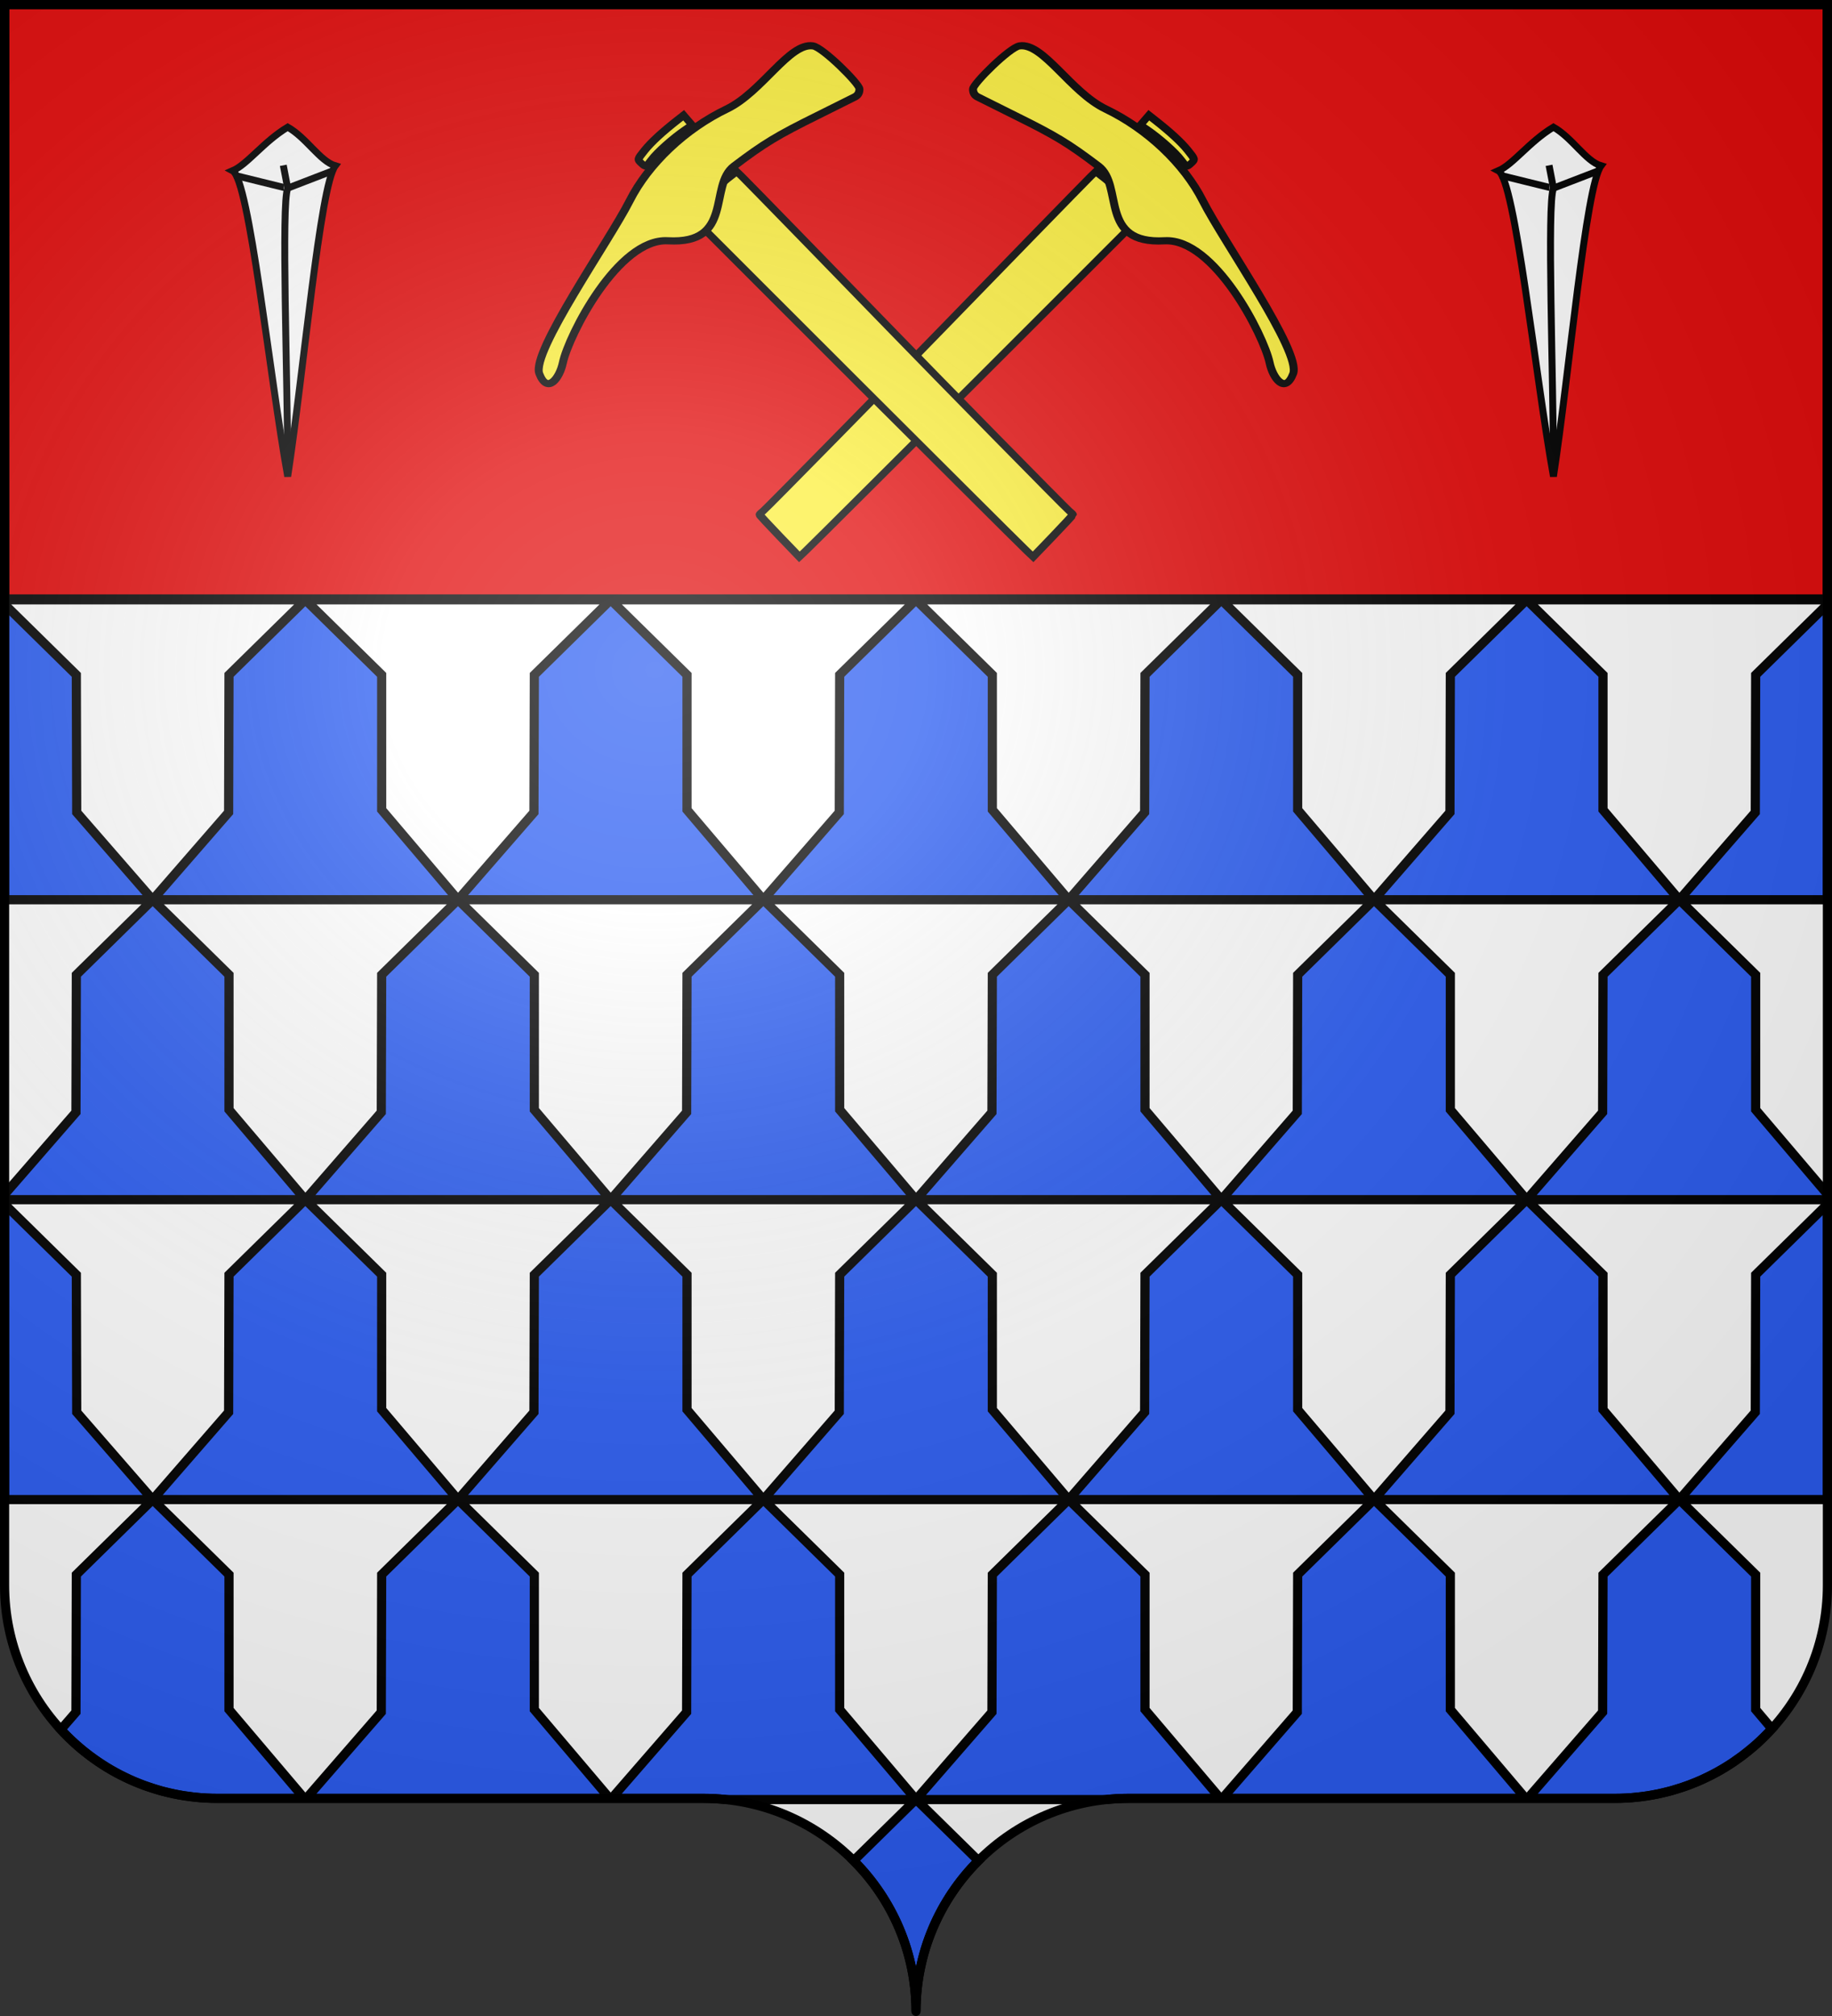 <?xml version="1.0" encoding="UTF-8" standalone="no"?>
<svg
   xmlns:dc="http://purl.org/dc/elements/1.1/"
   xmlns:cc="http://creativecommons.org/ns#"
   xmlns:rdf="http://www.w3.org/1999/02/22-rdf-syntax-ns#"
   xmlns:svg="http://www.w3.org/2000/svg"
   xmlns="http://www.w3.org/2000/svg"
   xmlns:xlink="http://www.w3.org/1999/xlink"
   xmlns:sodipodi="http://sodipodi.sourceforge.net/DTD/sodipodi-0.dtd"
   xmlns:inkscape="http://www.inkscape.org/namespaces/inkscape"
   height="660"
   width="600"
   version="1.0"
   id="svg2"
   sodipodi:version="0.32"
   inkscape:version="0.46"
   sodipodi:docname="Chamesson (21).svg"
   sodipodi:docbase="C:\Documents and Settings\Jimmy\Mes documents\Héraldique\Réalisations Perso\Blasons\Villes"
   inkscape:output_extension="org.inkscape.output.svg.inkscape">
  <rect width="100%" height="100%" fill="#333333" stroke="none"/>
  <sodipodi:namedview
     inkscape:window-height="712"
     inkscape:window-width="1024"
     inkscape:pageshadow="2"
     inkscape:pageopacity="0.0"
     guidetolerance="10.0"
     gridtolerance="10.0"
     objecttolerance="10.0"
     borderopacity="1.0"
     bordercolor="#666666"
     pagecolor="#ffffff"
     id="base"
     showgrid="false"
     height="660px"
     inkscape:zoom="0.8"
     inkscape:cx="295.71823"
     inkscape:cy="334.24419"
     inkscape:window-x="-4"
     inkscape:window-y="-4"
     inkscape:current-layer="layer1"
     showguides="true"
     inkscape:guide-bbox="true">
    <inkscape:grid
       type="xygrid"
       id="grid2531" />
  </sodipodi:namedview>
  <desc
     id="desc4">Flag of Canton of Valais (Wallis)</desc>
  <defs
     id="defs6">
    <inkscape:perspective
       sodipodi:type="inkscape:persp3d"
       inkscape:vp_x="0 : 330 : 1"
       inkscape:vp_y="0 : 1000 : 0"
       inkscape:vp_z="600 : 330 : 1"
       inkscape:persp3d-origin="300 : 220 : 1"
       id="perspective96" />
    <linearGradient
       id="linearGradient2893">
      <stop
         style="stop-color:white;stop-opacity:0.314;"
         offset="0"
         id="stop2895" />
      <stop
         id="stop2897"
         offset="0.19"
         style="stop-color:white;stop-opacity:0.251;" />
      <stop
         style="stop-color:#6b6b6b;stop-opacity:0.125;"
         offset="0.6"
         id="stop2901" />
      <stop
         style="stop-color:black;stop-opacity:0.125;"
         offset="1"
         id="stop2899" />
    </linearGradient>
    <radialGradient
       inkscape:collect="always"
       xlink:href="#linearGradient2893"
       id="radialGradient2883"
       cx="203.198"
       cy="218.01"
       fx="203.198"
       fy="218.01"
       r="300"
       gradientTransform="matrix(1.36,0,0,1.355,-79.528,-87.645)"
       gradientUnits="userSpaceOnUse" />
    <linearGradient
       id="linearGradient2955">
      <stop
         style="stop-color:white;stop-opacity:0;"
         offset="0"
         id="stop2965" />
      <stop
         style="stop-color:black;stop-opacity:0.646;"
         offset="1"
         id="stop2959" />
    </linearGradient>
    <radialGradient
       inkscape:collect="always"
       xlink:href="#linearGradient2955"
       id="radialGradient2961"
       cx="225.524"
       cy="218.901"
       fx="225.524"
       fy="218.901"
       r="300"
       gradientTransform="matrix(-4.167939e-4,2.183,-1.884,-3.599562e-4,615.597,-289.121)"
       gradientUnits="userSpaceOnUse" />
    <polygon
       id="star"
       transform="scale(53,53)"
       points="0,-1 0.588,0.809 -0.951,-0.309 0.951,-0.309 -0.588,0.809 0,-1 " />
    <clipPath
       id="clip">
      <path
         d="M 0,-200 L 0,600 L 300,600 L 300,-200 L 0,-200 z "
         id="path10" />
    </clipPath>
    <radialGradient
       inkscape:collect="always"
       xlink:href="#linearGradient2955"
       id="radialGradient1911"
       gradientUnits="userSpaceOnUse"
       gradientTransform="matrix(-4.167939e-4,2.183,-1.884,-3.599562e-4,1395.597,-309.121)"
       cx="225.524"
       cy="218.901"
       fx="225.524"
       fy="218.901"
       r="300" />
    <radialGradient
       inkscape:collect="always"
       xlink:href="#linearGradient2955"
       id="radialGradient2928"
       cx="-483.508"
       cy="153.928"
       fx="-483.508"
       fy="153.928"
       r="300"
       gradientTransform="matrix(0,2.342,-2.291,0,562.913,1323.77)"
       gradientUnits="userSpaceOnUse" />
    <radialGradient
       inkscape:collect="always"
       xlink:href="#linearGradient2893"
       id="radialGradient11919"
       gradientUnits="userSpaceOnUse"
       gradientTransform="matrix(1.551,0,0,1.35,-227.894,-51.264)"
       cx="285.186"
       cy="200.448"
       fx="285.186"
       fy="200.448"
       r="300" />
    <inkscape:perspective
       id="perspective2942"
       inkscape:persp3d-origin="372.04724 : 350.78739 : 1"
       inkscape:vp_z="744.09448 : 526.18109 : 1"
       inkscape:vp_y="0 : 1000 : 0"
       inkscape:vp_x="0 : 526.18109 : 1"
       sodipodi:type="inkscape:persp3d" />
  </defs>
  <g
     inkscape:groupmode="layer"
     id="layer1"
     inkscape:label="Fond écu"
     style="display:inline">
    <path
       id="path2014"
       style="fill:#ffffff;fill-opacity:1;fill-rule:nonzero;stroke:none;stroke-width:5;stroke-linecap:round;stroke-linejoin:round;stroke-miterlimit:4;stroke-dashoffset:0;stroke-opacity:1"
       d="M 300,658.499 C 300,619.995 331.203,588.746 369.65,588.746 C 408.097,588.746 490.403,588.746 528.85,588.746 C 567.297,588.746 598.5,557.496 598.5,518.992 L 598.5,1.5 L 1.5,1.5 L 1.5,518.992 C 1.5,557.496 32.703,588.746 71.15,588.746 C 109.597,588.746 191.903,588.746 230.35,588.746 C 268.797,588.746 300,619.995 300,658.499 z"
       sodipodi:nodetypes="cssccccssc" />
    <path
       d="M 300,660 C 300,621.496 331.203,590.246 369.65,590.246 C 408.097,590.246 490.403,590.246 528.85,590.246 C 567.297,590.246 598.5,558.997 598.5,520.493 L 598.5,3 L 1.5,3 L 1.5,520.493 C 1.5,558.997 32.703,590.246 71.15,590.246 C 109.597,590.246 191.903,590.246 230.35,590.246 C 268.797,590.246 300,621.496 300,660 z"
       style="fill:none;fill-opacity:1;fill-rule:nonzero;stroke:none;stroke-width:5;stroke-linecap:round;stroke-linejoin:round;stroke-miterlimit:4;stroke-dashoffset:0;stroke-opacity:1"
       id="path2411" />
    <path
       style="fill:#2b5df2;fill-opacity:1;stroke:#000000;stroke-width:3;stroke-opacity:1"
       d="M 1.5,1.5 L 1.5,98.188 L 50,98.188 L 25.125,69.594 L 25,24.562 L 1.531,1.5 L 1.5,1.5 z M 50,98.188 L 150,98.188 L 125,68.719 L 125,24.562 L 101.531,1.5 L 98.469,1.5 L 75,24.562 L 74.875,69.594 L 50,98.188 z M 50,98.188 L 25,122.75 L 24.875,167.781 L 1.5,194.656 L 1.5,196.375 L 100,196.375 L 75,166.938 L 75,122.75 L 50,98.188 z M 100,196.375 L 200,196.375 L 175,166.938 L 175,122.75 L 150,98.188 L 125,122.75 L 124.875,167.781 L 100,196.375 z M 100,196.375 L 75,220.938 L 74.875,265.969 L 50,294.562 L 150,294.562 L 125,265.125 L 125,220.938 L 100,196.375 z M 150,294.562 L 250,294.562 L 225,265.125 L 225,220.938 L 200,196.375 L 175,220.938 L 174.875,265.969 L 150,294.562 z M 150,294.562 L 125,319.125 L 124.875,364.156 L 100,392.75 L 200,392.75 L 175,363.312 L 175,319.125 L 150,294.562 z M 200,392.75 L 300,392.75 L 275,363.312 L 275,319.125 L 250,294.562 L 225,319.125 L 224.875,364.156 L 200,392.75 z M 200,392.75 L 175,417.312 L 174.875,462.344 L 150,490.938 L 250,490.938 L 225,461.5 L 225,417.312 L 200,392.75 z M 250,490.938 L 350,490.938 L 325,461.5 L 325,417.312 L 300,392.75 L 275,417.312 L 274.875,462.344 L 250,490.938 z M 250,490.938 L 225,515.5 L 224.875,560.531 L 200.344,588.75 C 210.118,588.75 223.098,588.75 230.344,588.75 C 231.553,588.75 232.743,588.784 233.938,588.844 C 234.01,588.847 234.084,588.84 234.156,588.844 C 235.085,588.893 236.019,588.976 236.938,589.062 C 237.114,589.079 237.293,589.076 237.469,589.094 C 237.625,589.11 237.781,589.139 237.938,589.156 L 299.906,589.156 L 279.562,609.156 C 292.188,621.784 300,639.232 300,658.5 C 300,639.232 307.812,621.784 320.438,609.156 L 300.094,589.156 L 362.062,589.156 C 362.396,589.12 362.728,589.094 363.062,589.062 C 363.981,588.976 364.915,588.893 365.844,588.844 C 365.916,588.84 365.99,588.847 366.062,588.844 C 367.257,588.784 368.447,588.75 369.656,588.75 C 376.902,588.75 389.882,588.75 399.656,588.75 L 375,559.688 L 375,515.5 L 350,490.938 L 325,515.5 L 324.875,560.531 L 300.031,589.094 L 300,589.062 L 299.969,589.094 L 275,559.688 L 275,515.5 L 250,490.938 z M 350,490.938 L 450,490.938 L 425,461.5 L 425,417.312 L 400,392.75 L 375,417.312 L 374.875,462.344 L 350,490.938 z M 400,392.75 L 375,363.312 L 375,319.125 L 350,294.562 L 325,319.125 L 324.875,364.156 L 300,392.75 L 400,392.75 z M 400,392.75 L 500,392.75 L 475,363.312 L 475,319.125 L 450,294.562 L 425,319.125 L 424.875,364.156 L 400,392.75 z M 450,294.562 L 425,265.125 L 425,220.938 L 400,196.375 L 375,220.938 L 374.875,265.969 L 350,294.562 L 450,294.562 z M 450,294.562 L 550,294.562 L 525,265.125 L 525,220.938 L 500,196.375 L 475,220.938 L 474.875,265.969 L 450,294.562 z M 500,196.375 L 475,166.938 L 475,122.75 L 450,98.188 L 425,122.75 L 424.875,167.781 L 400,196.375 L 500,196.375 z M 500,196.375 L 598.5,196.375 L 598.5,194.594 L 575,166.938 L 575,122.75 L 550,98.188 L 525,122.75 L 524.875,167.781 L 500,196.375 z M 550,98.188 L 525,68.719 L 525,24.562 L 501.531,1.5 L 498.469,1.5 L 475,24.562 L 474.875,69.594 L 450,98.188 L 550,98.188 z M 550,98.188 L 598.5,98.188 L 598.5,1.5 L 598.469,1.5 L 575,24.562 L 574.875,69.594 L 550,98.188 z M 450,98.188 L 425,68.719 L 425,24.562 L 401.531,1.5 L 398.469,1.5 L 375,24.562 L 374.875,69.594 L 350,98.188 L 450,98.188 z M 350,98.188 L 325,122.75 L 324.875,167.781 L 300,196.375 L 400,196.375 L 375,166.938 L 375,122.75 L 350,98.188 z M 350,98.188 L 325,68.719 L 325,24.562 L 301.531,1.5 L 298.469,1.5 L 275,24.562 L 274.875,69.594 L 250,98.188 L 350,98.188 z M 250,98.188 L 225,122.75 L 224.875,167.781 L 200,196.375 L 300,196.375 L 275,166.938 L 275,122.75 L 250,98.188 z M 250,98.188 L 225,68.719 L 225,24.562 L 201.531,1.5 L 198.469,1.5 L 175,24.562 L 174.875,69.594 L 150,98.188 L 250,98.188 z M 300,196.375 L 275,220.938 L 274.875,265.969 L 250,294.562 L 350,294.562 L 325,265.125 L 325,220.938 L 300,196.375 z M 550,294.562 L 598.5,294.562 L 598.5,197.844 L 575,220.938 L 574.875,265.969 L 550,294.562 z M 550,294.562 L 525,319.125 L 524.875,364.156 L 500,392.75 L 598.5,392.75 L 598.5,390.969 L 575,363.312 L 575,319.125 L 550,294.562 z M 500,392.75 L 475,417.312 L 474.875,462.344 L 450,490.938 L 550,490.938 L 525,461.5 L 525,417.312 L 500,392.75 z M 550,490.938 L 598.5,490.938 L 598.5,394.219 L 575,417.312 L 574.875,462.344 L 550,490.938 z M 550,490.938 L 525,515.5 L 524.875,560.531 L 500.344,588.75 C 509.535,588.75 521.96,588.75 528.844,588.75 C 530.045,588.75 531.251,588.717 532.438,588.656 C 532.5,588.653 532.562,588.66 532.625,588.656 C 533.748,588.596 534.86,588.488 535.969,588.375 C 537.139,588.256 538.285,588.114 539.438,587.938 C 540.495,587.776 541.552,587.584 542.594,587.375 C 542.688,587.356 542.781,587.332 542.875,587.312 C 542.895,587.308 542.918,587.317 542.938,587.312 C 543.536,587.189 544.126,587.045 544.719,586.906 C 545.481,586.728 546.248,586.547 547,586.344 C 547.083,586.321 547.168,586.304 547.25,586.281 C 547.525,586.206 547.789,586.11 548.062,586.031 C 548.778,585.826 549.482,585.603 550.188,585.375 C 550.364,585.318 550.543,585.277 550.719,585.219 C 551.411,584.989 552.098,584.751 552.781,584.5 C 552.949,584.438 553.114,584.375 553.281,584.312 C 553.944,584.063 554.597,583.8 555.25,583.531 C 555.479,583.437 555.71,583.347 555.938,583.25 C 556.441,583.037 556.94,582.819 557.438,582.594 C 557.523,582.555 557.602,582.508 557.688,582.469 C 558.67,582.02 559.636,581.555 560.594,581.062 C 560.614,581.052 560.636,581.042 560.656,581.031 C 560.697,581.01 560.74,580.99 560.781,580.969 C 561.725,580.479 562.676,579.968 563.594,579.438 C 563.666,579.396 563.74,579.355 563.812,579.312 C 563.845,579.294 563.874,579.269 563.906,579.25 C 564.803,578.725 565.692,578.188 566.562,577.625 C 566.657,577.564 566.75,577.499 566.844,577.438 C 567.161,577.23 567.468,577.025 567.781,576.812 C 568.061,576.624 568.317,576.412 568.594,576.219 C 569.13,575.845 569.663,575.482 570.188,575.094 C 570.289,575.018 570.399,574.951 570.5,574.875 C 571.198,574.352 571.885,573.798 572.562,573.25 C 573.482,572.505 574.401,571.758 575.281,570.969 C 576.162,570.179 577.005,569.364 577.844,568.531 C 578.683,567.699 579.516,566.843 580.312,565.969 L 575,559.688 L 575,515.5 L 550,490.938 z M 450,490.938 L 425,515.5 L 424.875,560.531 L 400.344,588.75 C 432.846,588.75 467.476,588.75 499.656,588.75 L 475,559.688 L 475,515.5 L 450,490.938 z M 150,490.938 L 125,515.5 L 124.875,560.531 L 100.344,588.75 C 132.524,588.75 167.154,588.75 199.656,588.75 L 175,559.688 L 175,515.5 L 150,490.938 z M 150,490.938 L 125,461.5 L 125,417.312 L 100,392.75 L 75,417.312 L 74.875,462.344 L 50,490.938 L 150,490.938 z M 50,490.938 L 25,515.5 L 24.875,560.531 L 19.938,566.219 C 20.733,567.083 21.537,567.926 22.375,568.75 C 24.051,570.397 25.822,571.965 27.656,573.438 C 28.573,574.174 29.515,574.872 30.469,575.562 C 31.423,576.253 32.386,576.92 33.375,577.562 C 34.333,578.184 35.323,578.8 36.312,579.375 C 36.425,579.441 36.543,579.498 36.656,579.562 C 37.601,580.105 38.559,580.626 39.531,581.125 C 40.337,581.538 41.145,581.93 41.969,582.312 C 42.611,582.61 43.253,582.909 43.906,583.188 C 44.04,583.244 44.179,583.288 44.312,583.344 C 45.192,583.712 46.072,584.073 46.969,584.406 C 47.185,584.487 47.407,584.547 47.625,584.625 C 48.517,584.946 49.404,585.246 50.312,585.531 C 50.757,585.671 51.208,585.807 51.656,585.938 C 52.105,586.069 52.548,586.221 53,586.344 C 53.681,586.528 54.374,586.68 55.062,586.844 C 55.748,587.006 56.432,587.17 57.125,587.312 C 58.142,587.522 59.155,587.711 60.188,587.875 C 60.841,587.979 61.497,588.04 62.156,588.125 C 62.658,588.19 63.151,588.289 63.656,588.344 C 63.782,588.357 63.905,588.362 64.031,588.375 C 65.14,588.488 66.252,588.596 67.375,588.656 C 67.438,588.66 67.5,588.653 67.562,588.656 C 68.749,588.717 69.955,588.75 71.156,588.75 C 78.04,588.75 90.465,588.75 99.656,588.75 L 75,559.688 L 75,515.5 L 50,490.938 z M 50,490.938 L 25.125,462.344 L 25,417.312 L 1.5,394.219 L 1.5,490.938 L 50,490.938 z M 100,392.75 L 75,363.312 L 75,319.125 L 50,294.562 L 25,319.125 L 24.875,364.156 L 1.5,391.031 L 1.5,392.75 L 100,392.75 z M 50,294.562 L 25.125,265.969 L 25,220.938 L 1.5,197.844 L 1.5,294.562 L 50,294.562 z"
       id="path3043" />
  </g>
  <g
     inkscape:groupmode="layer"
     id="layer2"
     inkscape:label="Meubles">
    <g
       id="g5167"
       inkscape:label="Calque 1"
       transform="matrix(1,0,0,1,-86.428,-187.326)"
       style="fill:#e20909">
      <path
         id="path17287"
         d="M 87.995,188.792 L 87.995,383.413 L 684.863,383.413 L 684.863,188.792 L 87.995,188.792 z"
         style="fill:#e20909;fill-opacity:1;fill-rule:nonzero;stroke:#000000;stroke-width:3;stroke-linecap:round;stroke-linejoin:round;stroke-miterlimit:4;stroke-dasharray:none;stroke-dashoffset:0;stroke-opacity:1;display:inline" />
    </g>
    <g
       style="display:inline"
       id="g4033"
       transform="matrix(0.826,0,0,0.826,47.374,6.237)">
      <g
         transform="translate(15.948,-0.817)"
         id="g3312"
         style="fill:#fcef3c">
        <g
           id="g3241"
           transform="matrix(0.707,0.707,-0.707,0.707,336.065,-217.259)"
           style="fill:#fcef3c">
          <g
             id="g8805"
             transform="translate(-68.302,72.794)"
             style="fill:#fcef3c">
            <g
               id="g9234"
               transform="matrix(0.304,0,0,0.363,107.142,178.249)"
               style="fill:#fcef3c">
              <g
                 id="g11115"
                 style="fill:#fcef3c"
                 transform="translate(-420.479,407.092)">
                <g
                   id="g9325"
                   transform="matrix(2.38,0,0,1.482,1098.072,-192.858)"
                   style="fill:#fcef3c">
                  <g
                     id="g7448"
                     transform="matrix(2.692,0,0,3.985,-990.345,-1701.14)"
                     style="fill:#fcef3c">
                    <g
                       id="g7440"
                       style="fill:#fcef3c;fill-opacity:1;stroke:#000000;stroke-width:1.861;stroke-miterlimit:4;stroke-dasharray:none;stroke-opacity:1"
                       transform="matrix(0.54,0.522,-0.595,0.575,443.378,-49.107)">
                      <path
                         id="path7442"
                         style="fill:#fcef3c;fill-opacity:1;stroke:#000000;stroke-width:1.861;stroke-miterlimit:4;stroke-dasharray:none;stroke-opacity:1"
                         d="M 390.036,505.207 C 389.501,504.557 356.168,474.847 344.111,464.274 C 334.17,455.556 307.075,431.63 306.116,430.723 L 304.917,429.59 L 306.866,427.351 C 308.957,424.949 314.08,420.569 315.998,419.542 C 317.026,418.992 317.333,419.064 318.495,420.13 C 319.224,420.799 326.347,427.262 334.326,434.494 C 342.304,441.725 353.553,451.946 359.324,457.208 C 365.095,462.47 376.462,472.823 384.585,480.214 C 392.707,487.606 399.989,494.268 400.767,495.018 L 402.181,496.383 L 396.665,501.212 C 393.631,503.868 391.053,506.041 390.936,506.041 C 390.818,506.041 390.413,505.666 390.036,505.207 z" />
                      <path
                         id="path7444"
                         style="fill:#fcef3c;fill-opacity:1;stroke:#000000;stroke-width:1.861;stroke-miterlimit:4;stroke-dasharray:none;stroke-opacity:1"
                         d="M 271.866,448.448 C 271.106,442.926 284.215,436.126 288.854,427.758 C 294.344,417.854 303.647,408.943 313.367,404.277 C 324,399.173 353.224,380.039 358.765,381.809 C 364.135,383.524 359.813,386.534 355.775,387.414 C 348.699,388.954 323.071,401.313 323.396,412.956 C 323.83,428.515 308.805,422.847 303.562,429.034 C 297.427,436.274 295.361,439.278 289.791,449.051 C 287.372,453.297 285.086,457.277 284.712,457.896 C 284.259,458.646 283.55,459.021 282.589,459.021 C 281.241,459.021 272.182,450.746 271.866,448.448 z" />
                      <path
                         id="path7446"
                         style="fill:#fcef3c;fill-opacity:1;stroke:#000000;stroke-width:1.861;stroke-miterlimit:4;stroke-dasharray:none;stroke-opacity:1"
                         d="M 292.064,418.535 L 290.82,417.571 L 292.052,416.162 C 295.324,412.419 298.025,409.769 300.226,408.142 C 302.63,406.364 302.646,406.361 303.628,407.342 C 304.61,408.324 304.605,408.335 302.612,409.716 C 300.583,411.122 296.842,414.913 294.559,417.876 L 293.308,419.5 L 292.064,418.535 z" />
                    </g>
                  </g>
                </g>
              </g>
            </g>
          </g>
        </g>
        <g
           style="fill:#fcef3c"
           transform="matrix(-0.707,0.707,0.707,0.707,243.914,-217.259)"
           id="g3252">
          <g
             style="fill:#fcef3c"
             transform="translate(-68.302,72.794)"
             id="g3254">
            <g
               style="fill:#fcef3c"
               transform="matrix(0.304,0,0,0.363,107.142,178.249)"
               id="g3256">
              <g
                 transform="translate(-420.479,407.092)"
                 style="fill:#fcef3c"
                 id="g3258">
                <g
                   style="fill:#fcef3c"
                   transform="matrix(2.38,0,0,1.482,1098.072,-192.858)"
                   id="g3260">
                  <g
                     style="fill:#fcef3c"
                     transform="matrix(2.692,0,0,3.985,-990.345,-1701.14)"
                     id="g3262">
                    <g
                       transform="matrix(0.54,0.522,-0.595,0.575,443.378,-49.107)"
                       style="fill:#fcef3c;fill-opacity:1;stroke:#000000;stroke-width:1.861;stroke-miterlimit:4;stroke-dasharray:none;stroke-opacity:1"
                       id="g3264">
                      <path
                         d="M 390.036,505.207 C 389.501,504.557 356.168,474.847 344.111,464.274 C 334.17,455.556 307.075,431.63 306.116,430.723 L 304.917,429.59 L 306.866,427.351 C 308.957,424.949 314.08,420.569 315.998,419.542 C 317.026,418.992 317.333,419.064 318.495,420.13 C 319.224,420.799 326.347,427.262 334.326,434.494 C 342.304,441.725 353.553,451.946 359.324,457.208 C 365.095,462.47 376.462,472.823 384.585,480.214 C 392.707,487.606 399.989,494.268 400.767,495.018 L 402.181,496.383 L 396.665,501.212 C 393.631,503.868 391.053,506.041 390.936,506.041 C 390.818,506.041 390.413,505.666 390.036,505.207 z"
                         style="fill:#fcef3c;fill-opacity:1;stroke:#000000;stroke-width:1.861;stroke-miterlimit:4;stroke-dasharray:none;stroke-opacity:1"
                         id="path3266" />
                      <path
                         d="M 271.866,448.448 C 271.106,442.926 284.215,436.126 288.854,427.758 C 294.344,417.854 303.647,408.943 313.367,404.277 C 324,399.173 353.224,380.039 358.765,381.809 C 364.135,383.524 359.813,386.534 355.775,387.414 C 348.699,388.954 323.071,401.313 323.396,412.956 C 323.83,428.515 308.805,422.847 303.562,429.034 C 297.427,436.274 295.361,439.278 289.791,449.051 C 287.372,453.297 285.086,457.277 284.712,457.896 C 284.259,458.646 283.55,459.021 282.589,459.021 C 281.241,459.021 272.182,450.746 271.866,448.448 z"
                         style="fill:#fcef3c;fill-opacity:1;stroke:#000000;stroke-width:1.861;stroke-miterlimit:4;stroke-dasharray:none;stroke-opacity:1"
                         id="path3268" />
                      <path
                         d="M 292.064,418.535 L 290.82,417.571 L 292.052,416.162 C 295.324,412.419 298.025,409.769 300.226,408.142 C 302.63,406.364 302.646,406.361 303.628,407.342 C 304.61,408.324 304.605,408.335 302.612,409.716 C 300.583,411.122 296.842,414.913 294.559,417.876 L 293.308,419.5 L 292.064,418.535 z"
                         style="fill:#fcef3c;fill-opacity:1;stroke:#000000;stroke-width:1.861;stroke-miterlimit:4;stroke-dasharray:none;stroke-opacity:1"
                         id="path3270" />
                    </g>
                  </g>
                </g>
              </g>
            </g>
          </g>
        </g>
      </g>
      <g
         style="fill:#ffffff"
         transform="translate(-230.045,-153.793)"
         id="g4017">
        <g
           transform="matrix(0.55,0,0,0.55,637.282,253.076)"
           style="fill:#ffffff;stroke:#000000;stroke-width:4.987;stroke-miterlimit:4;stroke-dasharray:none;stroke-opacity:1;display:inline"
           id="g8287">
          <path
             d="M -677.017,-71.179 C -666.458,-75.7 -654.511,-92.299 -637.299,-102.614 C -623.703,-94.912 -614.002,-78.032 -602.997,-74.789 C -613.985,-60.263 -625.865,74.455 -637.299,149.078 C -650.538,75.659 -664.981,-64.796 -677.017,-71.179 z"
             style="fill:#ffffff;fill-opacity:1;fill-rule:evenodd;stroke:#000000;stroke-width:4.987;stroke-linecap:butt;stroke-linejoin:miter;stroke-miterlimit:4;stroke-dasharray:none;stroke-opacity:1"
             id="path8289" />
          <path
             d="M -675.529,-67.885 L -637.616,-58.541 L -604.802,-71.179"
             style="fill:#ffffff;fill-opacity:0.75;fill-rule:evenodd;stroke:#000000;stroke-width:4.987;stroke-linecap:butt;stroke-linejoin:miter;stroke-miterlimit:4;stroke-dasharray:none;stroke-opacity:1"
             id="path8291" />
          <path
             d="M -640.482,-75.106 L -637.299,-58.541 C -642.072,-47.441 -637.299,77.464 -637.299,145.467"
             style="fill:#ffffff;fill-opacity:0.75;fill-rule:evenodd;stroke:#000000;stroke-width:4.987;stroke-linecap:butt;stroke-linejoin:miter;stroke-miterlimit:4;stroke-dasharray:none;stroke-opacity:1"
             id="path8293" />
        </g>
      </g>
      <g
         id="g4023"
         transform="translate(271.83,-153.793)"
         style="fill:#ffffff">
        <g
           id="g4025"
           style="fill:#ffffff;stroke:#000000;stroke-width:4.987;stroke-miterlimit:4;stroke-dasharray:none;stroke-opacity:1;display:inline"
           transform="matrix(0.55,0,0,0.55,637.282,253.076)">
          <path
             id="path4027"
             style="fill:#ffffff;fill-opacity:1;fill-rule:evenodd;stroke:#000000;stroke-width:4.987;stroke-linecap:butt;stroke-linejoin:miter;stroke-miterlimit:4;stroke-dasharray:none;stroke-opacity:1"
             d="M -677.017,-71.179 C -666.458,-75.7 -654.511,-92.299 -637.299,-102.614 C -623.703,-94.912 -614.002,-78.032 -602.997,-74.789 C -613.985,-60.263 -625.865,74.455 -637.299,149.078 C -650.538,75.659 -664.981,-64.796 -677.017,-71.179 z" />
          <path
             id="path4029"
             style="fill:#ffffff;fill-opacity:0.75;fill-rule:evenodd;stroke:#000000;stroke-width:4.987;stroke-linecap:butt;stroke-linejoin:miter;stroke-miterlimit:4;stroke-dasharray:none;stroke-opacity:1"
             d="M -675.529,-67.885 L -637.616,-58.541 L -604.802,-71.179" />
          <path
             id="path4031"
             style="fill:#ffffff;fill-opacity:0.75;fill-rule:evenodd;stroke:#000000;stroke-width:4.987;stroke-linecap:butt;stroke-linejoin:miter;stroke-miterlimit:4;stroke-dasharray:none;stroke-opacity:1"
             d="M -640.482,-75.106 L -637.299,-58.541 C -642.072,-47.441 -637.299,77.464 -637.299,145.467" />
        </g>
      </g>
    </g>
  </g>
  <g
     inkscape:groupmode="layer"
     id="layer3"
     inkscape:label="Reflet final"
     sodipodi:insensitive="true"
     style="display:inline">
    <path
       id="path2875"
       style="fill:url(#radialGradient11919);fill-opacity:1;fill-rule:evenodd;stroke:none;stroke-width:3;stroke-linecap:butt;stroke-linejoin:miter;stroke-miterlimit:4;stroke-dasharray:none;stroke-opacity:1"
       d="M 1.5,1.5 L 1.5,518.991 C 1.5,557.496 32.703,588.746 71.15,588.746 C 109.597,588.746 191.903,588.746 230.35,588.746 C 268.797,588.745 300,619.996 300,658.5 C 300,619.996 331.203,588.746 369.65,588.746 C 408.097,588.745 490.403,588.746 528.85,588.746 C 567.297,588.746 598.5,557.496 598.5,518.991 L 598.5,1.5 L 1.5,1.5 z" />
  </g>
  <g
     inkscape:groupmode="layer"
     id="layer4"
     inkscape:label="Contour final"
     sodipodi:insensitive="true">
    <path
       id="path1572"
       style="fill:none;fill-opacity:1;fill-rule:nonzero;stroke:black;stroke-width:3;stroke-linecap:round;stroke-linejoin:round;stroke-miterlimit:4;stroke-dasharray:none;stroke-dashoffset:0;stroke-opacity:1"
       d="M 300,658.5 C 300,619.996 331.203,588.746 369.65,588.746 C 408.097,588.746 490.403,588.746 528.85,588.746 C 567.297,588.746 598.5,557.497 598.5,518.993 L 598.5,1.5 L 1.5,1.5 L 1.5,518.993 C 1.5,557.497 32.703,588.746 71.15,588.746 C 109.597,588.746 191.903,588.746 230.35,588.746 C 268.797,588.746 300,619.996 300,658.5 z "
       sodipodi:nodetypes="cssccccssc" />
  </g>
</svg>
